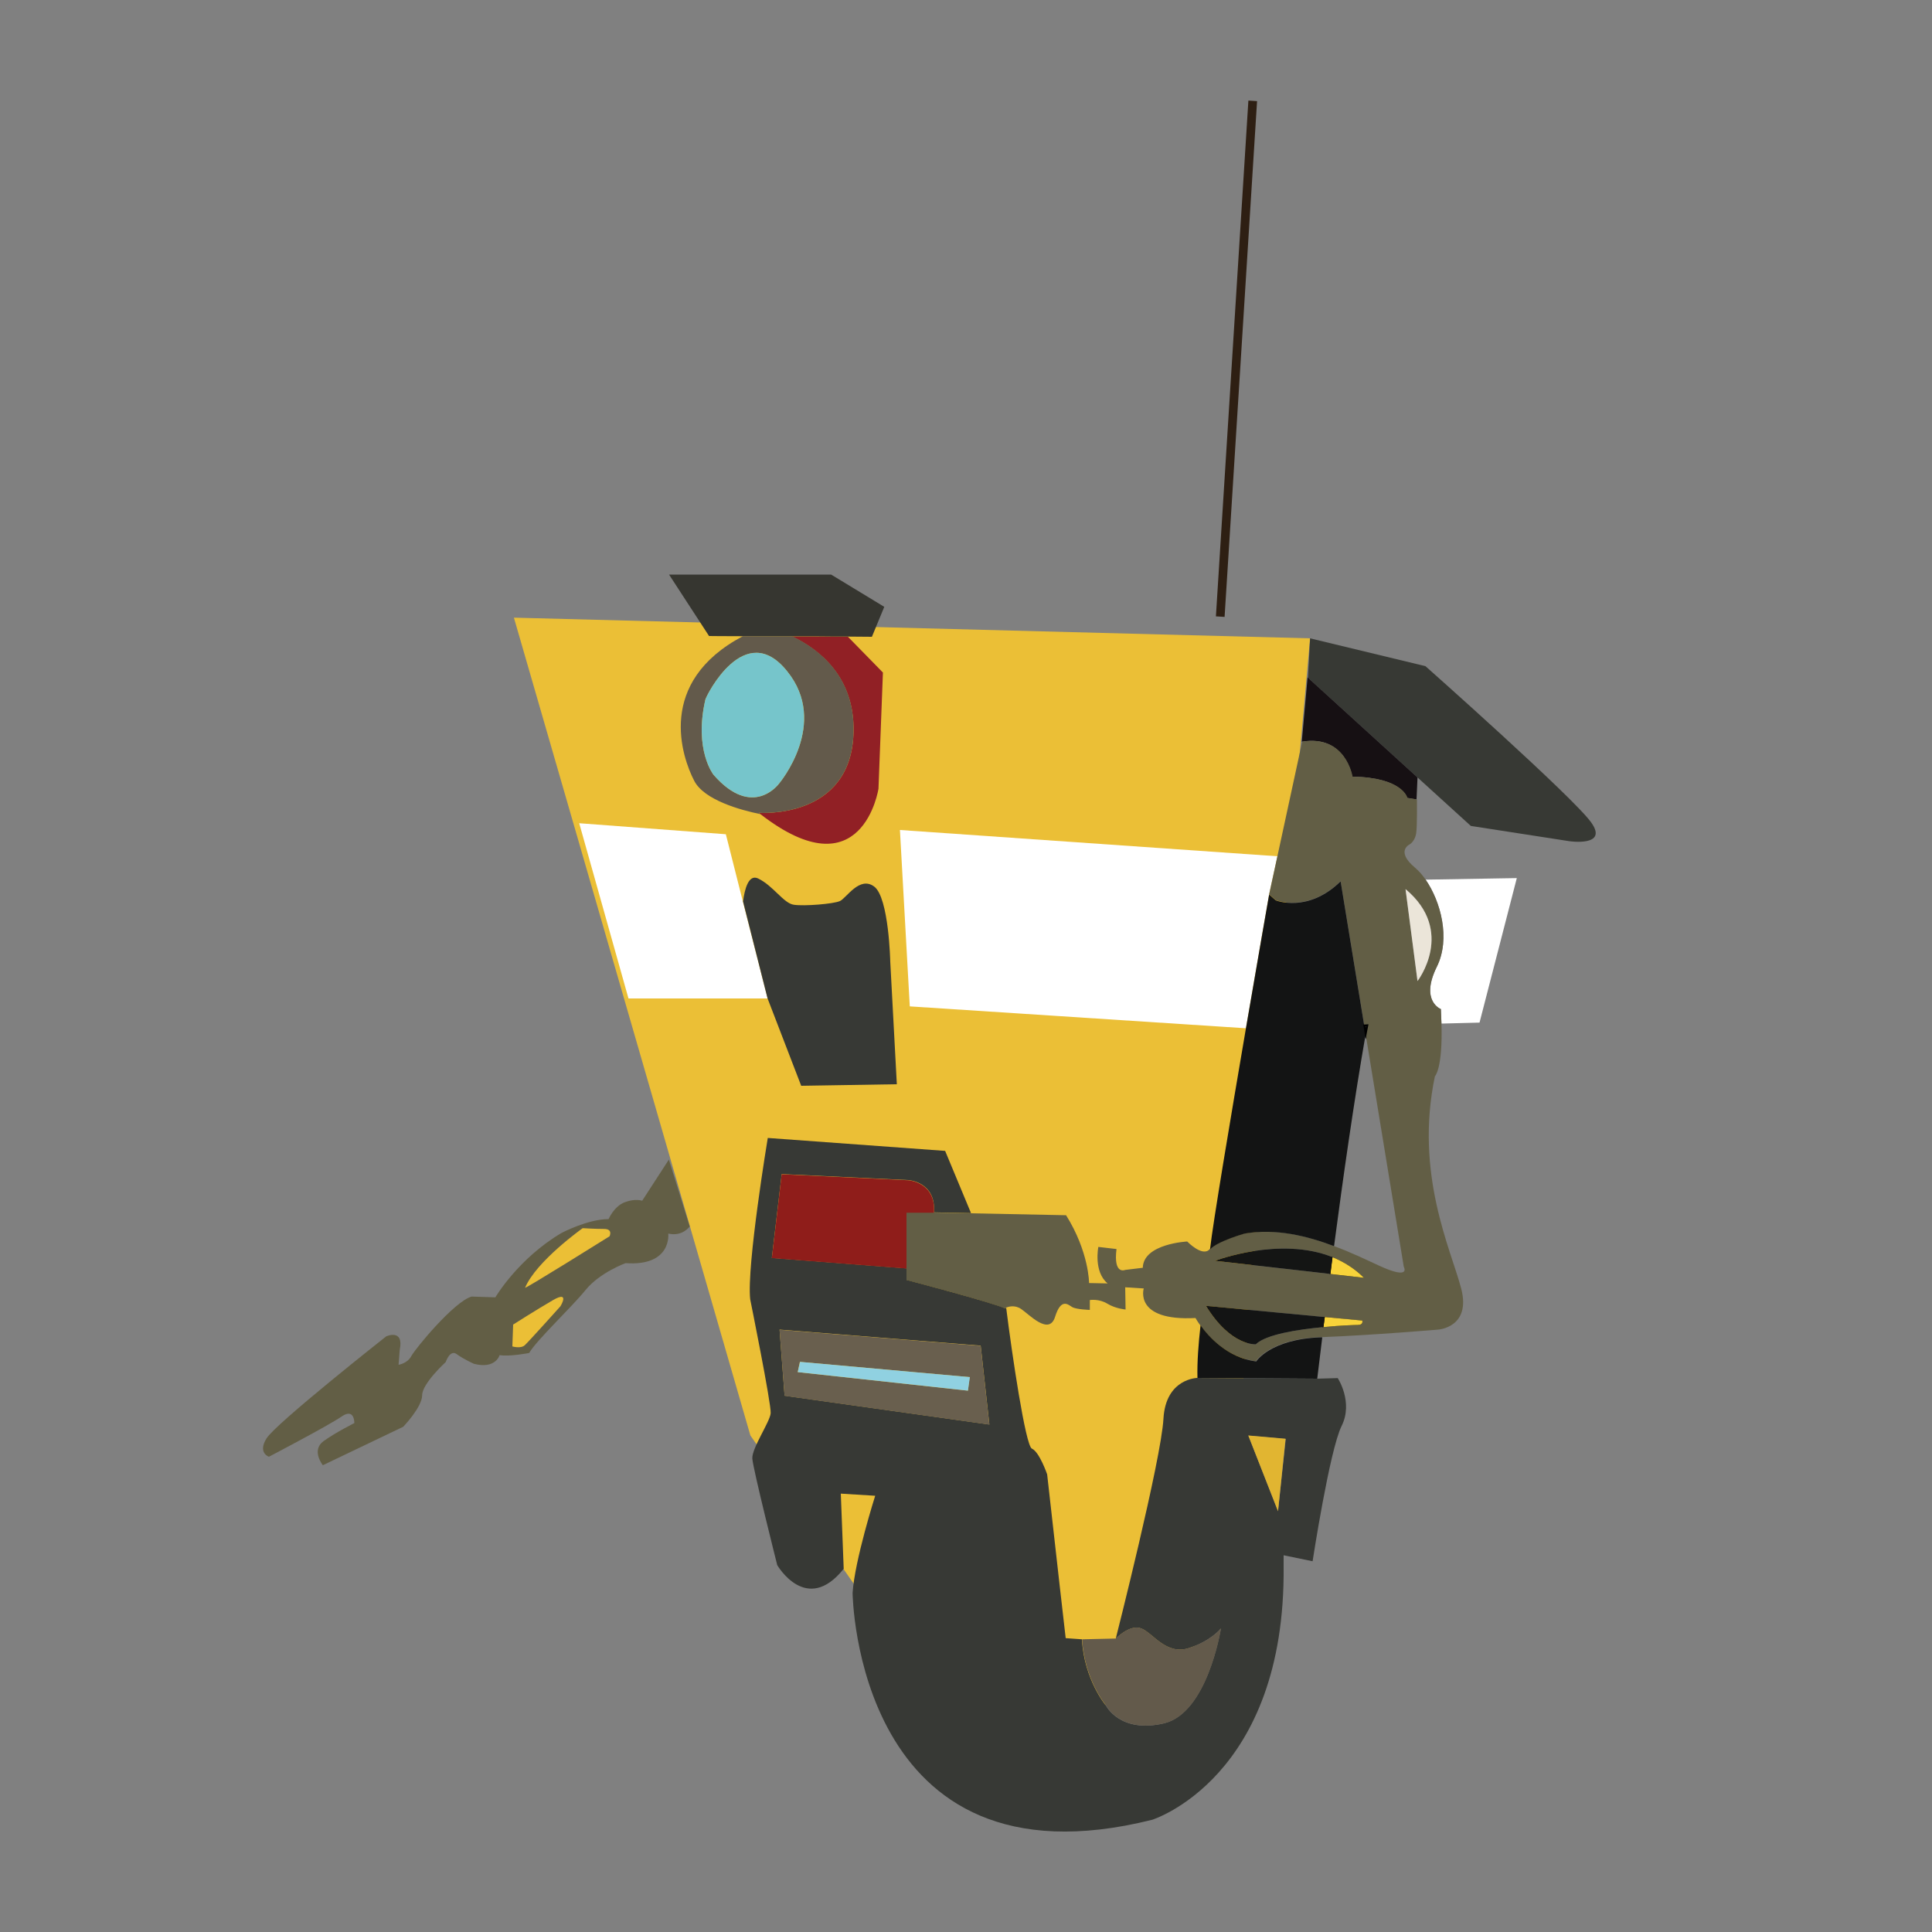 <?xml version="1.0" encoding="utf-8"?>
<!-- Generator: Adobe Illustrator 27.4.1, SVG Export Plug-In . SVG Version: 6.00 Build 0)  -->
<svg version="1.1" id="Calque_1" xmlns="http://www.w3.org/2000/svg" xmlns:xlink="http://www.w3.org/1999/xlink" x="0px" y="0px"
	 viewBox="0 0 1000 1000" style="enable-background:new 0 0 1000 1000;" xml:space="preserve">
<rect x="0" y="0" width="1000" height="1000" fill="#808080" stroke="none"/>
<style type="text/css">
	.st0{fill:#EBBF36;}
	.st1{fill:#2E1F13;}
	.st2{fill:#FFFFFF;}
	.st3{fill:#373935;}
	.st4{fill:#363630;}
	.st5{fill:#373934;}
	.st6{fill:#161013;}
	.st7{fill:#912025;}
	.st8{fill:#635A4B;}
	.st9{fill:#76C5CB;}
	.st10{fill:none;stroke:#000000;stroke-miterlimit:10;}
	.st11{fill:#625E45;}
	.st12{fill:#F8D33A;}
	.st13{fill:#EBE5D9;}
	.st14{fill:#131414;}
	.st15{fill:#141514;}
	.st16{fill:#E1B531;}
	.st17{fill:#8F1D1A;}
	.st18{fill:#695F4E;}
	.st19{fill:#90D1E1;}
</style>
<g>
	<polygon class="st0" points="266,319.7 678.1,330.4 632,842.9 512.9,921.6 388.4,743 	"/>
	
		<rect x="506.2" y="183.4" transform="matrix(6.283747e-02 -0.998 0.998 6.283747e-02 414.513 812.689)" class="st1" width="267.5" height="4.5"/>
	<polygon class="st2" points="397.3,516.8 325.3,516.8 299.8,426.1 375.7,431.8 384.5,466.6 	"/>
	<path class="st3" d="M464.2,561.2l-49.5,0.8l-17.4-45.2l-12.7-50.2c0.8-6.2,2.8-14.3,7.8-11.9c7.9,3.8,13.2,12.9,18.5,13.6
		c5.3,0.8,20.4-0.4,23.8-1.9s10.2-13.2,17.8-7.5c7.6,5.7,8.3,38.9,8.3,38.9L464.2,561.2z"/>
	<path class="st2" d="M661.2,443.2l-4.3,19.8c0,0-5.6,31.8-12,69.2h-0.5l-173.5-11.3l-5.1-91.3L661.2,443.2z"/>
	<path class="st2" d="M785.1,454.5l-19.3,74.8l-19.7,0.5c-0.1-2.3-0.2-4.8-0.3-7.5c0,0-10.9-4.1-2.1-21.9c7.2-14.6,2-33.8-5.8-45.1
		L785.1,454.5z"/>
	<path class="st4" d="M457.7,314.1l-6.4,15.5c0,0-4.9,0-12.3-0.1c-5,0-11.3,0-17.9-0.1c-3.5,0-7.2,0-10.9,0c-9,0-18.2-0.1-25.7-0.1
		c-10,0-17.1-0.1-17.5-0.1l-20.7-31.8h83.9L457.7,314.1z"/>
	<path class="st5" d="M812.3,435.4l-51-7.9l-27.5-25L677,350.8l1.1-20.4l59.7,14.4c0,0,76.7,68,85.8,80.9
		C832.7,438.4,812.3,435.4,812.3,435.4z"/>
	<path class="st6" d="M733.7,402.4l-0.5,11.4l-4.9-0.8c0,0-2.3-10.6-28.4-11c0,0-3.4-21.9-26.1-18.1l3-33.3L733.7,402.4z"/>
	<path class="st7" d="M457,348.1l-2.3,60.1c0,0-8.2,54.2-61.1,13.2c-0.3-0.2-0.6-0.5-0.9-0.7c0,0,48.4,3.8,49.1-42.3
		c0.4-27.9-17.5-42.1-31.7-48.9c3.7,0,7.3,0,10.9,0c6.6,0,12.9,0.1,17.9,0.1L457,348.1z"/>
	<path class="st8" d="M410.2,329.4c-9,0-18.2-0.1-25.7-0.1c-45.1,23.8-31.5,62.6-25.2,74.8c5.1,10,24,15.2,34.3,17.3
		c-0.3-0.2-0.6-0.5-0.9-0.7c0,0,48.4,3.8,49.1-42.3C442.3,350.4,424.4,336.2,410.2,329.4z M403.3,405.5c0,0-13.6,18.9-34-4.5
		c0,0-10.2-12.8-4.2-38.9c0.5-2.1,20.4-42,42.3-14.7C429.4,374.5,403.3,405.5,403.3,405.5z"/>
	<path class="st9" d="M403.3,405.5c0,0-13.6,18.9-34-4.5c0,0-10.2-12.8-4.2-38.9c0.5-2.1,20.4-42,42.3-14.7
		C429.4,374.5,403.3,405.5,403.3,405.5z"/>
	<path class="st10" d="M705.1,683.5l-19.4-1.8c-0.2,1.8-0.4,3.5-0.7,5.2c9-0.8,16.5-1.1,17.8-1.1
		C705.9,685.8,705.1,683.5,705.1,683.5z M689.7,650.7c-0.4,3-0.8,5.9-1.1,8.7l17.4,2C701.1,656.5,695.5,653.1,689.7,650.7z
		 M706.2,530.7l0.7,4.3c0.3-1.5,0.5-2.9,0.8-4.4L706.2,530.7z"/>
	<path class="st11" d="M756.3,666.9c-5.3-20.2-24.2-59.2-13.6-109.8c0,0,4.1-3.8,3.4-27.3c-0.1-2.3-0.2-4.8-0.3-7.5
		c0,0-10.9-4.1-2.1-21.9c7.2-14.6,2-33.8-5.8-45.1c-1.7-2.5-3.6-4.6-5.5-6.2c-10.5-8.8-2.5-12.2-2.5-12.2s2.5-1.7,3.1-5.5
		s0.4-17.6,0.4-17.6l-4.9-0.8c0,0-2.3-10.6-28.4-11c0,0-3.4-21.9-26.1-18.1l-12.8,59.2l-4.3,19.8l3.4,3c0,0,16.6,6.8,33.6-9.8
		l12.2,74.5h1.5c-0.3,1.5-0.5,2.9-0.8,4.4l0,0l19.8,120.7c0,0,4,7.1-12.8-0.6c-6.5-3-14.5-6.9-23.5-10.2c-14-5.3-30.2-9.3-46.3-6.5
		c0,0-14.2,4-17.9,8.2s-11.6-4-11.6-4s-22.7,1.1-23,13.6l-9.1,1.1c0,0-6.2,2.8-4.5-10.8l-9.4-1.1c0,0-2.6,12.8,4.8,18.9l-9.6-0.2
		c0,0,0-16.1-11.9-35.1l-49.5-1l-20-0.4H469v34.9c0,0,43.4,11.3,51,14.7c0,0,0.2-0.1,0.6-0.3c1.3-0.6,4.6-1.6,7.9,0.6
		c4.2,2.8,14.5,14,17.6,4.1s6.7-6.4,8.8-5.1c2.1,1.3,9.2,1.5,9.2,1.5v-5.1c0,0,4.7-0.8,9.1,1.9c4.3,2.6,9.4,3,9.4,3l-0.2-11.5
		l9.6,0.6c0,0-5.3,17,26.8,15.3c0,0,0.8,1.5,2.4,3.7c4.2,5.8,13.8,16.7,28.8,18.7c0,0,7.2-11.5,33.3-12.5c0.3,0,0.6,0,0.9,0
		c26-1,60.2-3.9,60.2-3.9S761.6,687.1,756.3,666.9z M702.8,685.8c-1.2,0-8.7,0.2-17.8,1.1c-13.2,1.2-29.8,3.8-35,8.9
		c0,0-12.9,1.1-25.8-19.9l61.4,5.8l19.4,1.8C705.1,683.5,705.9,685.8,702.8,685.8z M688.6,659.4l-59.7-6.8c0,0,33.5-12.9,60.8-1.9
		c5.8,2.4,11.4,5.8,16.3,10.7L688.6,659.4z M727.5,460.2c26.1,21.8,6.2,47.6,6.2,47.6L727.5,460.2z"/>
	<path class="st12" d="M706,661.4l-17.4-2c0.4-2.8,0.7-5.7,1.1-8.7C695.5,653.1,701.1,656.5,706,661.4z"/>
	<path class="st12" d="M702.8,685.8c-1.2,0-8.7,0.2-17.8,1.1c0.2-1.7,0.4-3.4,0.7-5.2l19.4,1.8C705.1,683.5,705.9,685.8,702.8,685.8
		z"/>
	<path class="st13" d="M733.7,507.8l-6.2-47.6C753.6,482,733.7,507.8,733.7,507.8z"/>
	<path class="st14" d="M685.7,681.7c-0.2,1.8-0.4,3.5-0.7,5.2c-13.2,1.2-29.8,3.8-35,8.9c0,0-12.9,1.1-25.8-19.9L685.7,681.7z"/>
	<path class="st15" d="M689.7,650.7c-0.4,3-0.8,5.9-1.1,8.7l-59.7-6.8C628.9,652.6,662.4,639.7,689.7,650.7z"/>
	<path class="st14" d="M684.4,692.2c-1.6,13.3-2.6,21.4-2.6,21.4l-62-0.4c-0.2-8.3,0.5-17.5,1.6-27.2c4.2,5.8,13.8,16.7,28.8,18.7
		c0,0,7.2-11.5,33.3-12.5C683.9,692.2,684.1,692.2,684.4,692.2z"/>
	<path class="st14" d="M706.9,535.1L706.9,535.1c-6,34.2-11.9,75.6-16.4,109.9c-14-5.3-30.2-9.3-46.3-6.5c0,0-14.2,4-17.9,8.2
		c1.5-13.6,10.7-68.3,18.6-114.5c6.4-37.4,12-69.2,12-69.2l3.4,3c0,0,16.6,6.8,33.6-9.8l12.2,74.5L706.9,535.1z"/>
	<path class="st10" d="M707.7,530.7c-0.3,1.5-0.5,2.9-0.8,4.4l-0.7-4.3L707.7,530.7z"/>
	<path class="st11" d="M346.2,600.2l0.2,0.6l10.6,34c0,0-3.7,5.4-11.1,3.7c0,0,2,17-22.1,15.3c0,0-13.3,4.8-20.7,13.9
		s-25.5,26.1-29.2,32.6c0,0-10.2,2-15.3,1.1c0,0-2,7.4-13.3,4.5c0,0-5.4-2.4-8.9-5s-5.7,4.1-5.7,4.1s-12.2,11.1-12.2,17.2
		s-9.8,16.3-9.8,16.3l-41.6,19.9c0,0-6.2-7.7,0.4-12.5c6.6-4.7,15.9-9.3,15.9-9.3s0.2-8.1-6.6-3.4c-6.8,4.7-37.6,20.8-37.6,20.8
		s-5.9-1.9-1.3-9.4c4.5-7.6,62-52.9,62-52.9s9.3-4.2,7,7l-0.6,7.7c0,0,4.5-0.6,6.6-4.5s22.1-28.2,31.2-30.8l12.3,0.4
		c0,0,11.7-20,34.2-33.3c0,0,13.6-7.2,24.4-7.2c0,0,2.8-6.6,8.3-8.7s9.1-0.8,9.1-0.8L346.2,600.2z"/>
	<path class="st0" d="M271.8,666.5c-0.4,1,43.7-26.6,43.7-26.6s1.9-3.8-2.8-3.8s-11.1-0.4-11.1-0.4S277.6,652.7,271.8,666.5z"/>
	<path class="st0" d="M265.6,685.6c0,0.6-0.4,11.3-0.4,11.3s4.3,1.3,6.4-0.6c2.1-1.9,18.5-20.2,18.5-20.2s5.1-8.3-3.8-3.2
		C277.5,678,265.6,685.6,265.6,685.6z"/>
	<path class="st10" d="M659.9,863.6"/>
	<path class="st3" d="M692.4,713.3l-10.5,0.3l-62-0.4c0,0-16.5,0.1-17.7,21.1c-1.1,21-24.7,113.9-24.7,113.9s7.2-7.6,13.2-5.3
		s12.9,14,24.6,10.2c11.3-3.7,16.3-9.8,16.6-10.2c-0.2,1.3-7.2,43.9-29.5,49.1c-22.7,5.3-29.9-9.1-29.9-9.1s-11.3-13.2-12.5-34.4
		l-8.4-0.6c0,0-5.1-44.2-9.6-84.8c0,0-4-11.6-7.9-13.3c-3.3-1.4-10.4-49.6-13.3-72.9c-0.4,0.2-0.6,0.3-0.6,0.3
		c-7.7-3.4-51-14.7-51-14.7v-6l-69.7-5.4l5.1-43.4l65.5,3.1c0,0,14.5,0.8,13.3,16.7h-0.8l20,0.4l-13.4-32.2l-91.8-6.7
		c0,0-11,66.1-9.1,83.5c0,0,11,54.4,10.6,59c-0.4,4.5-9.8,18.1-9.5,23.4s12.9,55.2,12.9,55.2s15.1,26.1,34.4,1.9l-1.5-38.9l17.8,1.1
		c0,0-10.6,33.3-11.7,50.3c0,0,1.5,155.9,155.1,117.4c0,0,69.2-21.6,68-131.5V805l15,3.1c0,0,8.8-57.5,15-70
		C700.6,725.7,692.4,713.3,692.4,713.3z M406.1,722.4l-2.6-34.2l104.1,8.3l4.5,40.8L406.1,722.4z M661.5,782.2l-15.3-39.1l19.3,1.7
		L661.5,782.2z"/>
	<polygon class="st16" points="665.4,744.7 661.5,782.2 646.1,743 	"/>
	<path class="st8" d="M632,842.9c-0.2,1.3-7.2,43.9-29.5,49.1c-22.7,5.3-29.9-9.1-29.9-9.1s-11.3-13.2-12.5-34.4l17.4-0.4
		c0,0,7.2-7.6,13.2-5.3s12.9,14,24.6,10.2C626.7,849.4,631.7,843.2,632,842.9z"/>
	<path class="st17" d="M483.4,627.7h-14.2v28.9l-69.7-5.4l5.1-43.4l65.5,3.1C470.1,610.9,484.6,611.8,483.4,627.7z"/>
	<path class="st18" d="M507.6,696.6l-104.1-8.3l2.6,34.2l106,14.9L507.6,696.6z M501,719.8l-88.1-9.6l1.1-5.3l87.9,7.9L501,719.8z"
		/>
	<polygon class="st19" points="502,712.8 501,719.8 412.9,710.2 414.1,704.9 	"/>
</g>
</svg>
